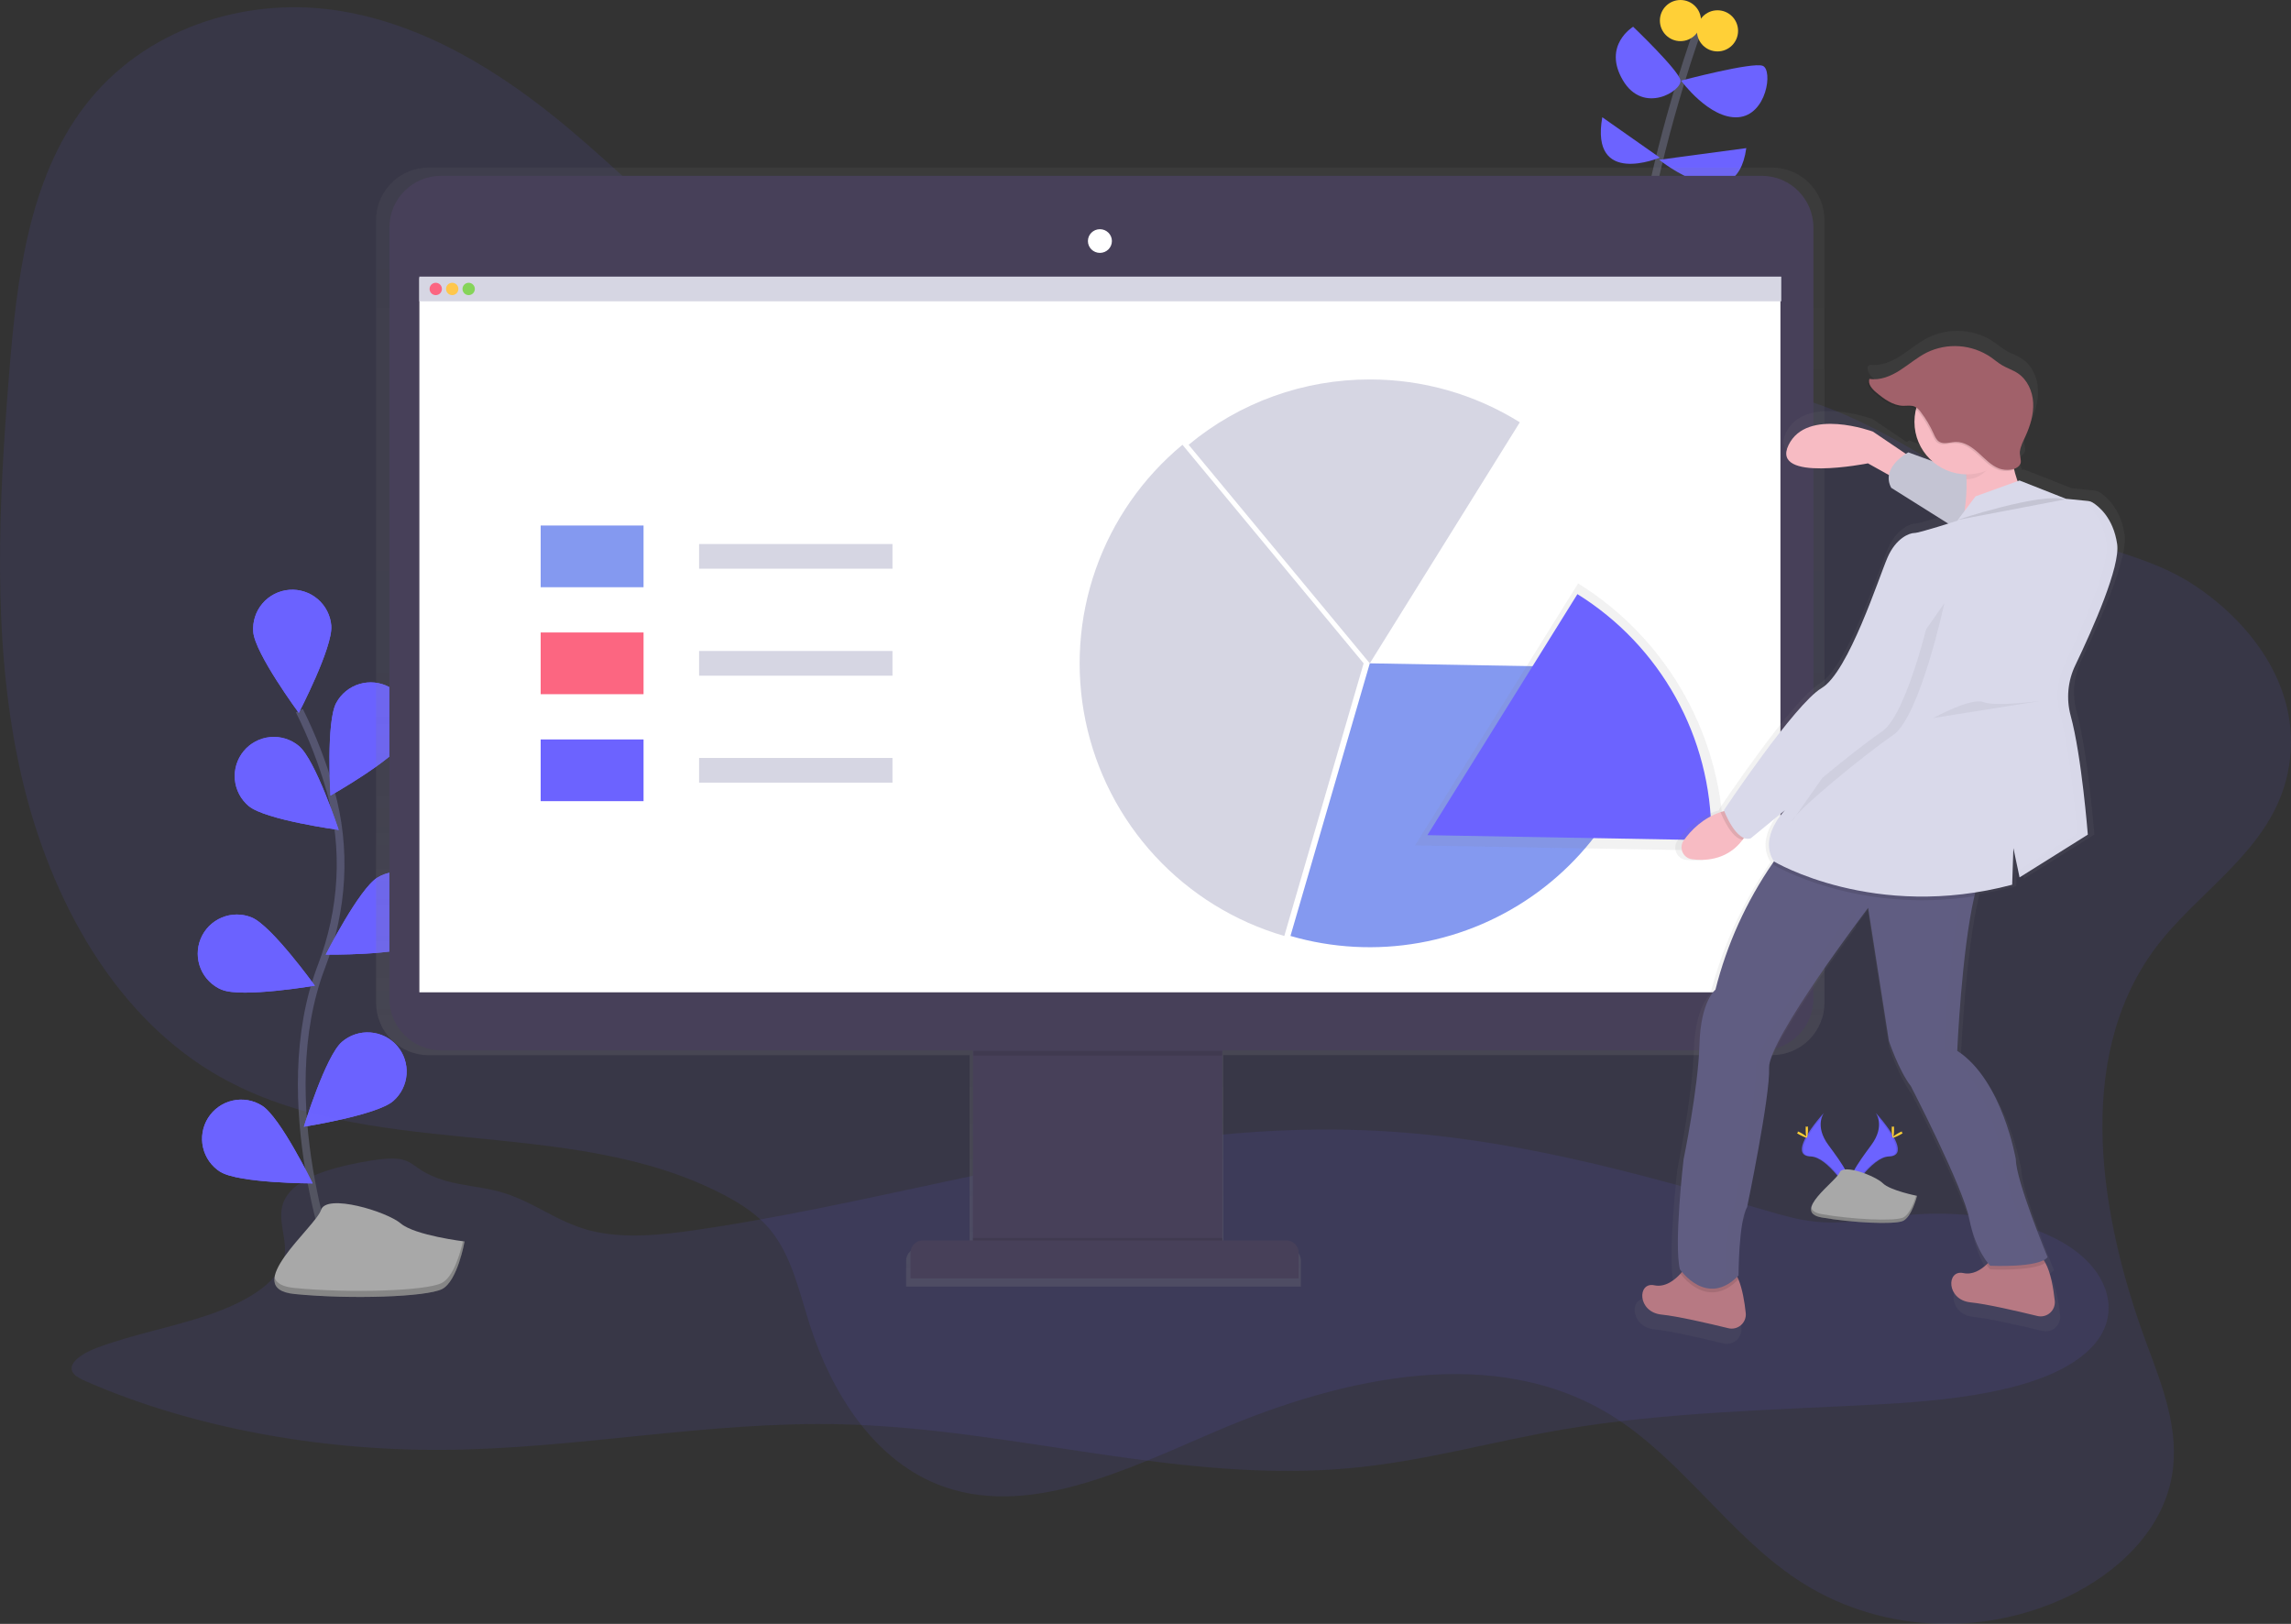 <svg width="594" height="421" viewBox="0 0 594 421" fill="none" xmlns="http://www.w3.org/2000/svg">
<rect x="0" y="0" width="594" height="421" fill="#333333" stroke="none"/>
<path opacity="0.1" d="M73.784 311.05C71.362 315.961 74.85 321.262 73.629 326.334C72.114 332.733 63.424 337.714 54.063 340.893C44.701 344.071 34.246 346.002 25.119 349.426C21.172 350.903 17.059 353.628 19.113 356.134C19.822 357.004 21.156 357.612 22.452 358.182C49.027 369.787 81.881 376.09 114.735 375.888C149.45 375.669 183.451 368.422 218.139 369.253C262.883 370.32 306.155 384.751 350.392 380.591C369.174 378.826 386.622 373.792 404.902 370.651C431.798 366.027 460.085 365.563 487.936 364.043C508.851 362.902 532.743 359.942 542.745 348.818C549.968 340.775 546.938 330.152 536.76 323.342C526.582 316.532 510.323 313.62 495.297 314.943C487.221 315.652 479.193 317.492 471.122 316.761C466.433 316.335 462.091 315.065 457.829 313.817C424.757 304.111 390.463 294.427 353.731 293.019C293.96 290.71 238.612 310.378 180.41 318.884C171.342 320.206 161.505 321.225 152.944 319.006C143.918 316.665 138.008 311.135 128.977 308.804C124.71 307.695 119.909 307.375 115.689 306.17C104.098 302.853 109.464 298.293 93.403 301.37C84.975 302.976 76.488 305.567 73.784 311.05Z" fill="#6C63FF"/>
<path d="M382.104 147.232C382.104 147.232 421.833 84.794 426.634 58.129C431.435 31.465 440.503 6.933 440.503 6.933" stroke="#535461" stroke-width="2" stroke-miterlimit="10"/>
<path d="M449.572 60.262L424.5 62.395C424.5 62.395 437.836 85.327 449.572 60.262Z" fill="#6C63FF"/>
<path d="M405.831 46.397L425.685 62.294C425.685 62.294 399.963 72.528 405.831 46.397Z" fill="#6C63FF"/>
<path d="M452.772 38.397L430.197 41.421C430.197 41.421 450.105 57.596 452.772 38.397Z" fill="#6C63FF"/>
<path d="M415.432 30.398L430.336 40.856C430.336 40.856 412.232 48.53 415.432 30.398Z" fill="#6C63FF"/>
<path d="M435.868 20.9C435.868 20.9 454.372 15.999 457.039 17.066C459.707 18.132 458.106 29.865 450.638 30.398C443.17 30.931 435.868 20.9 435.868 20.9Z" fill="#6C63FF"/>
<path d="M423.434 6.933C423.434 6.933 435.169 18.132 435.702 20.799C436.236 23.465 426.101 29.865 420.767 20.799C415.432 11.733 423.434 6.933 423.434 6.933Z" fill="#6C63FF"/>
<path d="M445.304 13.332C448.25 13.332 450.638 10.945 450.638 7.999C450.638 5.054 448.25 2.666 445.304 2.666C442.358 2.666 439.97 5.054 439.97 7.999C439.97 10.945 442.358 13.332 445.304 13.332Z" fill="#FFD037"/>
<path d="M435.702 10.666C438.648 10.666 441.037 8.278 441.037 5.333C441.037 2.388 438.648 0 435.702 0C432.756 0 430.368 2.388 430.368 5.333C430.368 8.278 432.756 10.666 435.702 10.666Z" fill="#FFD037"/>
<path d="M86.981 329.875C86.981 329.875 70.007 285.334 83.348 250.547C88.949 235.946 89.941 219.968 85.663 204.924C83.619 197.797 80.926 190.873 77.619 184.237" stroke="#535461" stroke-width="2" stroke-miterlimit="10"/>
<path d="M85.892 162.245C86.324 167.834 77.469 184.819 77.469 184.819C77.469 184.819 66.091 169.407 65.659 163.818C65.451 161.135 66.317 158.479 68.067 156.434C69.817 154.389 72.308 153.123 74.992 152.915C77.675 152.706 80.332 153.572 82.377 155.321C84.423 157.071 85.689 159.561 85.898 162.245H85.892Z" fill="#6C63FF"/>
<path d="M105.021 191.89C102.354 196.818 85.679 206.263 85.679 206.263C85.679 206.263 84.511 187.144 87.183 182.216C88.466 179.851 90.637 178.092 93.217 177.326C95.798 176.56 98.577 176.851 100.943 178.134C103.309 179.417 105.069 181.587 105.834 184.167C106.6 186.746 106.309 189.525 105.026 191.89H105.021Z" fill="#6C63FF"/>
<path d="M108.403 244.825C103.602 247.726 84.452 247.492 84.452 247.492C84.452 247.492 93.099 230.394 97.889 227.493C99.029 226.803 100.294 226.344 101.611 226.143C102.929 225.941 104.273 226.001 105.568 226.319C106.862 226.637 108.081 227.207 109.155 227.995C110.229 228.784 111.137 229.777 111.827 230.917C112.518 232.057 112.977 233.321 113.178 234.638C113.38 235.956 113.32 237.299 113.002 238.593C112.684 239.887 112.114 241.106 111.325 242.18C110.536 243.254 109.543 244.162 108.403 244.852V244.825Z" fill="#6C63FF"/>
<path d="M101.938 285.457C97.702 289.126 78.776 292.107 78.776 292.107C78.776 292.107 84.409 273.794 88.639 270.125C89.646 269.252 90.816 268.585 92.08 268.164C93.344 267.743 94.68 267.575 96.009 267.669C97.338 267.764 98.636 268.119 99.828 268.715C101.02 269.312 102.083 270.136 102.957 271.143C103.83 272.15 104.496 273.319 104.917 274.583C105.339 275.847 105.507 277.182 105.412 278.511C105.318 279.84 104.962 281.138 104.366 282.329C103.77 283.521 102.945 284.584 101.938 285.457Z" fill="#6C63FF"/>
<path d="M64.518 208.993C68.828 212.577 87.813 215.158 87.813 215.158C87.813 215.158 81.801 196.967 77.486 193.389C75.416 191.669 72.747 190.842 70.067 191.089C67.387 191.336 64.915 192.637 63.195 194.706C61.475 196.775 60.647 199.443 60.894 202.122C61.141 204.802 62.443 207.273 64.513 208.993H64.518Z" fill="#6C63FF"/>
<path d="M57.562 256.606C62.747 258.739 81.635 255.539 81.635 255.539C81.635 255.539 70.434 239.983 65.27 237.855C62.78 236.833 59.986 236.842 57.503 237.88C55.019 238.917 53.05 240.899 52.028 243.388C51.006 245.877 51.014 248.671 52.052 251.153C53.09 253.636 55.072 255.605 57.562 256.627V256.606Z" fill="#6C63FF"/>
<path d="M57.151 303.808C61.904 306.778 81.065 306.805 81.065 306.805C81.065 306.805 72.669 289.579 67.921 286.63C65.64 285.202 62.885 284.739 60.262 285.342C57.639 285.945 55.363 287.565 53.935 289.846C52.507 292.127 52.043 294.881 52.646 297.503C53.25 300.126 54.87 302.401 57.151 303.829V303.808Z" fill="#6C63FF"/>
<path d="M85.892 162.245C86.324 167.834 77.469 184.819 77.469 184.819C77.469 184.819 66.091 169.407 65.659 163.818C65.451 161.135 66.317 158.479 68.067 156.434C69.817 154.389 72.308 153.123 74.992 152.915C77.675 152.706 80.332 153.572 82.377 155.321C84.423 157.071 85.689 159.561 85.898 162.245H85.892Z" fill="#6C63FF"/>
<path d="M105.021 191.89C102.354 196.818 85.679 206.263 85.679 206.263C85.679 206.263 84.511 187.144 87.183 182.216C88.466 179.851 90.637 178.092 93.217 177.326C95.798 176.56 98.577 176.851 100.943 178.134C103.309 179.417 105.069 181.587 105.834 184.167C106.6 186.746 106.309 189.525 105.026 191.89H105.021Z" fill="#6C63FF"/>
<path d="M108.403 244.825C103.602 247.726 84.452 247.492 84.452 247.492C84.452 247.492 93.099 230.394 97.889 227.493C99.029 226.803 100.294 226.344 101.611 226.143C102.929 225.941 104.273 226.001 105.568 226.319C106.862 226.637 108.081 227.207 109.155 227.995C110.229 228.784 111.137 229.777 111.827 230.917C112.518 232.057 112.977 233.321 113.178 234.638C113.38 235.956 113.32 237.299 113.002 238.593C112.684 239.887 112.114 241.106 111.325 242.18C110.536 243.254 109.543 244.162 108.403 244.852V244.825Z" fill="#6C63FF"/>
<path d="M101.938 285.457C97.702 289.126 78.776 292.107 78.776 292.107C78.776 292.107 84.409 273.794 88.639 270.125C89.646 269.252 90.816 268.585 92.08 268.164C93.344 267.743 94.68 267.575 96.009 267.669C97.338 267.764 98.636 268.119 99.828 268.715C101.02 269.312 102.083 270.136 102.957 271.143C103.83 272.15 104.496 273.319 104.917 274.583C105.339 275.847 105.507 277.182 105.412 278.511C105.318 279.84 104.962 281.138 104.366 282.329C103.77 283.521 102.945 284.584 101.938 285.457Z" fill="#6C63FF"/>
<path d="M64.518 208.993C68.828 212.577 87.813 215.158 87.813 215.158C87.813 215.158 81.801 196.967 77.486 193.389C75.416 191.669 72.747 190.842 70.067 191.089C67.387 191.336 64.915 192.637 63.195 194.706C61.475 196.775 60.647 199.443 60.894 202.122C61.141 204.802 62.443 207.273 64.513 208.993H64.518Z" fill="#6C63FF"/>
<path d="M57.562 256.606C62.747 258.739 81.635 255.539 81.635 255.539C81.635 255.539 70.434 239.983 65.27 237.855C62.78 236.833 59.986 236.842 57.503 237.88C55.019 238.917 53.05 240.899 52.028 243.388C51.006 245.877 51.014 248.671 52.052 251.153C53.09 253.636 55.072 255.605 57.562 256.627V256.606Z" fill="#6C63FF"/>
<path d="M57.151 303.808C61.904 306.778 81.065 306.805 81.065 306.805C81.065 306.805 72.669 289.579 67.921 286.63C65.64 285.202 62.885 284.739 60.262 285.342C57.639 285.945 55.363 287.565 53.935 289.846C52.507 292.127 52.043 294.881 52.646 297.503C53.25 300.126 54.87 302.401 57.151 303.829V303.808Z" fill="#6C63FF"/>
<path d="M120.448 321.855C120.448 321.855 107.571 320.303 103.911 317.188C100.252 314.074 84.596 309.338 83.231 313.695C81.865 318.052 61.856 334.056 76.419 335.48C90.981 336.904 110.51 336.227 114.58 334.211C118.65 332.195 120.448 321.855 120.448 321.855Z" fill="#A8A8A8"/>
<path opacity="0.2" d="M76.317 333.907C90.885 335.325 110.387 334.659 114.484 332.643C117.604 331.107 119.359 324.75 120.021 321.801L120.453 321.854C120.453 321.854 118.703 332.19 114.585 334.211C110.467 336.232 90.987 336.877 76.419 335.475C72.215 335.064 70.892 333.438 71.17 331.208C71.655 332.622 73.186 333.603 76.317 333.907Z" fill="black"/>
<path opacity="0.1" d="M558.497 246.249C537.587 274.898 544.521 315.791 556.577 348.37C560.62 359.276 565.213 370.811 563.117 382.677C560.556 397.182 548.522 408.051 536.013 413.971C513.209 424.759 486.271 423.037 465.873 409.443C448.27 397.71 435.878 378.213 417.934 367.041C387.902 348.349 348.914 356.7 315.49 370.971C291.843 381.066 265.94 394.068 242.896 384.746C226.679 378.186 215.76 361.489 210.015 343.64C207.241 335.022 205.3 325.668 199.773 318.921C196.487 314.911 192.145 312.116 187.681 309.781C146.932 288.449 94.518 301.781 55.012 277.98C28.341 261.907 11.741 230.714 4.843 197.922C-2.054 165.13 -0.347 130.513 2.4 96.489C4.353 72.31 7.441 46.471 21.983 27.47C37.361 7.376 63.136 -0.613 86.186 2.539C109.235 5.69 129.895 18.506 147.978 33.758C170.59 52.828 191.393 76.757 219.516 83.978C238.671 88.906 259.021 85.418 278.934 83.877C312.22 81.306 345.388 84.266 378.354 87.61C409.911 90.81 441.687 94.383 471.575 104.873C492.726 112.296 509.491 126.327 529.404 135.916C542.382 142.166 556.662 143.617 568.878 151.691C583.952 161.637 597.576 179.257 593.154 200.402C588.977 220.502 569.592 231.045 558.497 246.249Z" fill="#6C63FF"/>
<path d="M459.413 43.447H111.139C107.528 43.445 104.064 44.876 101.508 47.426C98.953 49.976 97.514 53.437 97.51 57.047V259.965C97.514 263.575 98.953 267.036 101.508 269.586C104.064 272.136 107.528 273.567 111.139 273.564H251.388V323.572H238.191C237.329 323.572 236.502 323.914 235.892 324.522C235.282 325.131 234.938 325.957 234.937 326.819V333.56H337.291V326.809C337.289 325.947 336.946 325.121 336.336 324.512C335.726 323.903 334.899 323.561 334.037 323.561H317.186V273.548H459.413C463.021 273.551 466.483 272.122 469.039 269.576C471.594 267.029 473.034 263.573 473.042 259.965V57.047C473.038 53.437 471.6 49.976 469.044 47.426C466.488 44.876 463.024 43.445 459.413 43.447Z" fill="url(#paint0_linear)"/>
<path d="M316.935 264.077H252.247V326.483H316.935V264.077Z" fill="#474059"/>
<path opacity="0.1" d="M316.935 320.948H252.247V326.483H316.935V320.948Z" fill="black"/>
<path d="M239.274 321.577H333.503C334.352 321.577 335.166 321.914 335.766 322.514C336.367 323.114 336.704 323.928 336.704 324.777V331.432H236.073V324.777C236.073 323.928 236.41 323.114 237.01 322.514C237.611 321.914 238.425 321.577 239.274 321.577Z" fill="#474059"/>
<path d="M456.773 45.581H114.361C106.961 45.581 100.962 51.579 100.962 58.977V258.888C100.962 266.287 106.961 272.285 114.361 272.285H456.773C464.173 272.285 470.172 266.287 470.172 258.888V58.977C470.172 51.579 464.173 45.581 456.773 45.581Z" fill="#474059"/>
<path d="M461.622 72.059H108.734V257.262H461.622V72.059Z" fill="white"/>
<path d="M285.18 65.563C286.898 65.563 288.29 64.188 288.29 62.492C288.29 60.795 286.898 59.42 285.18 59.42C283.463 59.42 282.07 60.795 282.07 62.492C282.07 64.188 283.463 65.563 285.18 65.563Z" fill="white"/>
<path opacity="0.1" d="M316.871 272.439H252.385V273.655H316.871V272.439Z" fill="black"/>
<path d="M306.581 115.309C296.281 123.838 288.5 135.012 284.074 147.63C279.647 160.247 278.743 173.832 281.458 186.925C284.173 200.017 290.404 212.123 299.482 221.942C308.561 231.761 320.143 238.922 332.986 242.655L353.555 171.972L306.581 115.309Z" fill="#D6D6E3"/>
<path d="M355.155 98.377C337.998 98.351 321.375 104.343 308.182 115.309L355.155 171.972L394.053 109.485C382.387 102.206 368.907 98.356 355.155 98.377Z" fill="#D6D6E3"/>
<path d="M355.155 171.972L334.586 242.649C345.452 245.803 356.898 246.413 368.037 244.43C379.176 242.446 389.709 237.924 398.818 231.214C407.926 224.504 415.366 215.786 420.56 205.737C425.754 195.688 428.563 184.577 428.768 173.268L355.155 171.972Z" fill="#8499F0"/>
<path d="M166.856 136.241H140.184V152.24H166.856V136.241Z" fill="#8499F0"/>
<path d="M166.856 163.972H140.184V179.971H166.856V163.972Z" fill="#FC6681"/>
<path d="M166.856 191.704H140.184V207.702H166.856V191.704Z" fill="#6C63FF"/>
<path d="M231.4 141.041H181.258V147.44H231.4V141.041Z" fill="#D6D6E3"/>
<path d="M231.4 168.772H181.258V175.172H231.4V168.772Z" fill="#D6D6E3"/>
<path d="M231.4 196.503H181.258V202.903H231.4V196.503Z" fill="#D6D6E3"/>
<path d="M461.84 71.712H108.712V78.112H461.84V71.712Z" fill="#D6D6E3"/>
<path d="M112.98 76.512C113.863 76.512 114.58 75.796 114.58 74.912C114.58 74.028 113.863 73.312 112.98 73.312C112.096 73.312 111.379 74.028 111.379 74.912C111.379 75.796 112.096 76.512 112.98 76.512Z" fill="#FC6681"/>
<path d="M117.247 76.512C118.131 76.512 118.847 75.796 118.847 74.912C118.847 74.028 118.131 73.312 117.247 73.312C116.363 73.312 115.647 74.028 115.647 74.912C115.647 75.796 116.363 76.512 117.247 76.512Z" fill="#FFC74C"/>
<path d="M121.514 76.512C122.398 76.512 123.115 75.796 123.115 74.912C123.115 74.028 122.398 73.312 121.514 73.312C120.631 73.312 119.914 74.028 119.914 74.912C119.914 75.796 120.631 76.512 121.514 76.512Z" fill="#85D459"/>
<path d="M486.341 288.523C486.341 288.523 488.885 291.851 485.167 296.875C481.449 301.899 478.382 306.138 479.619 309.274C479.619 309.274 485.231 299.941 489.803 299.813C494.374 299.685 491.371 294.134 486.341 288.523Z" fill="#6C63FF"/>
<path opacity="0.1" d="M486.341 288.523C486.569 288.851 486.749 289.211 486.874 289.59C491.333 294.827 493.707 299.723 489.424 299.835C485.434 299.947 480.644 307.082 479.497 308.901C479.534 309.04 479.578 309.177 479.63 309.311C479.63 309.311 485.242 299.979 489.813 299.851C494.385 299.723 491.371 294.134 486.341 288.523Z" fill="black"/>
<path d="M491.073 292.763C491.073 293.936 490.939 294.896 490.779 294.896C490.619 294.896 490.485 293.947 490.485 292.763C490.485 291.579 490.651 292.144 490.811 292.144C490.972 292.144 491.073 291.59 491.073 292.763Z" fill="#FFD037"/>
<path d="M492.699 294.16C491.67 294.72 490.773 295.061 490.699 294.917C490.624 294.773 491.392 294.203 492.422 293.643C493.451 293.083 493.046 293.488 493.12 293.643C493.195 293.798 493.729 293.6 492.699 294.16Z" fill="#FFD037"/>
<path d="M472.898 288.523C472.898 288.523 470.354 291.851 474.072 296.875C477.79 301.899 480.857 306.138 479.619 309.274C479.619 309.274 474.008 299.941 469.436 299.813C464.865 299.685 467.873 294.134 472.898 288.523Z" fill="#6C63FF"/>
<path opacity="0.1" d="M472.898 288.523C472.67 288.851 472.49 289.211 472.365 289.59C467.905 294.827 465.532 299.723 469.815 299.835C473.805 299.947 478.595 307.082 479.742 308.901C479.705 309.04 479.661 309.177 479.609 309.311C479.609 309.311 473.997 299.979 469.426 299.851C464.854 299.723 467.873 294.134 472.898 288.523Z" fill="black"/>
<path d="M468.167 292.763C468.167 293.936 468.3 294.896 468.461 294.896C468.621 294.896 468.755 293.947 468.755 292.763C468.755 291.579 468.589 292.144 468.429 292.144C468.268 292.144 468.167 291.59 468.167 292.763Z" fill="#FFD037"/>
<path d="M466.545 294.16C467.575 294.72 468.471 295.061 468.546 294.917C468.62 294.773 467.852 294.203 466.823 293.643C465.793 293.083 466.198 293.488 466.124 293.643C466.049 293.798 465.516 293.6 466.545 294.16Z" fill="#FFD037"/>
<path d="M497.046 310.031C497.046 310.031 490.048 308.634 488.181 306.767C486.314 304.901 477.912 301.637 476.979 303.968C476.045 306.298 464.379 314.233 472.311 315.631C480.244 317.028 490.981 317.497 493.312 316.564C495.644 315.631 497.046 310.031 497.046 310.031Z" fill="#A8A8A8"/>
<path opacity="0.2" d="M472.311 314.761C480.244 316.159 490.981 316.628 493.312 315.695C495.089 314.985 496.326 311.572 496.812 309.983L497.046 310.031C497.046 310.031 495.649 315.631 493.312 316.564C490.976 317.497 480.244 317.028 472.311 315.631C470.023 315.225 469.367 314.276 469.612 313.076C469.81 313.855 470.61 314.463 472.311 314.761Z" fill="black"/>
<path d="M446.904 219.174C446.911 205.579 443.449 192.207 436.846 180.322C430.243 168.437 420.718 158.432 409.17 151.253L366.89 219.174L446.904 220.582C446.904 220.118 446.904 219.648 446.904 219.174Z" fill="url(#paint1_linear)"/>
<path d="M443.704 216.518C443.71 204.011 440.525 191.709 434.45 180.775C428.376 169.841 419.612 160.636 408.988 154.032L370.091 216.518L443.704 217.835C443.704 217.382 443.704 216.95 443.704 216.518Z" fill="#6C63FF"/>
<path d="M550.922 139.259C550.922 139.053 550.903 138.856 550.864 138.667C550.825 138.479 550.789 138.262 550.757 138.017C550.679 137.59 550.592 137.178 550.496 136.78C550.446 136.581 550.394 136.385 550.341 136.193C549.756 133.989 548.702 131.938 547.253 130.177L547.002 129.889C546.835 129.705 546.671 129.527 546.511 129.356C546.351 129.186 546.193 129.033 546.036 128.898C545.882 128.754 545.727 128.62 545.583 128.498C545.289 128.252 545.017 128.05 544.772 127.879C544.527 127.708 544.425 127.644 544.281 127.559C543.931 127.346 543.537 127.215 543.129 127.175L540.59 126.919L537.155 126.578L524.747 121.682L524.257 121.858C523.894 120.843 523.588 119.808 523.339 118.76C523.716 118.594 524.052 118.346 524.321 118.034C524.614 117.801 524.845 117.499 524.993 117.154C525.302 116.424 524.705 114.856 524.827 113.955C525.025 112.52 525.761 111.133 526.353 109.832C527.628 107.038 528.556 104.009 528.407 100.942C528.257 97.876 526.881 94.761 524.331 93.049C523.014 92.164 521.461 91.689 520.096 90.879C519.029 90.25 518.09 89.428 517.071 88.719C514.586 87.032 511.699 86.029 508.703 85.811C505.707 85.593 502.706 86.167 500.002 87.477C497.425 88.767 495.227 90.676 492.795 92.244C490.363 93.812 487.498 94.98 484.655 94.527C484.615 94.643 484.586 94.762 484.57 94.884L484.33 94.852C483.839 96.212 485.039 97.55 486.149 98.478C488.25 100.238 490.629 101.993 493.371 102.057C494.438 102.057 495.548 101.854 496.513 102.297C496.723 102.396 496.92 102.522 497.1 102.67C496.483 105.145 496.552 107.741 497.3 110.179C498.048 112.618 499.447 114.806 501.346 116.509L495.014 114.195C495.014 114.195 494.747 114.333 494.342 114.595L485.546 108.648C485.546 108.648 467.916 102.11 463.019 112.243C458.122 122.375 484.244 117.122 484.244 117.122L489.835 120.242C489.65 121.413 489.866 122.612 490.448 123.645L505.688 133.217C502.61 134.182 497.548 135.724 496.652 135.724C495.345 135.724 491.755 137.03 489.466 142.251C487.178 147.472 479.017 172.937 471.837 177.177C464.657 181.416 445.699 209.82 445.699 209.82L445.784 210.044C445.446 210.133 445.116 210.232 444.792 210.342C440.055 211.91 436.865 215.211 434.95 217.889C434.626 218.34 434.424 218.867 434.365 219.42C434.307 219.973 434.393 220.531 434.616 221.04C434.839 221.549 435.191 221.992 435.636 222.324C436.082 222.656 436.607 222.866 437.159 222.933C444.627 223.893 448.718 220.395 450.681 217.75C450.809 217.579 450.926 217.409 451.038 217.249C451.622 217.503 452.279 217.534 452.884 217.334L462.038 209.836C462.038 209.836 454.906 216.982 459.077 223.504L458.757 223.957C451.666 234.244 446.474 245.717 443.426 257.832C443.426 257.832 439.506 260.771 439.159 272.519C438.812 284.268 434.892 303.205 434.892 303.205C434.892 303.205 432.278 325.726 433.91 332.584C433.91 332.584 434.097 332.856 434.444 333.272C434.321 333.422 434.188 333.576 434.038 333.742C432.614 335.304 430.043 337.475 427.05 336.824C422.479 335.843 422.479 344.008 429.008 344.658C433.211 345.079 441.479 346.989 446.83 348.295C447.419 348.44 448.034 348.441 448.624 348.297C449.214 348.154 449.76 347.871 450.217 347.472C450.674 347.072 451.028 346.569 451.249 346.004C451.47 345.439 451.551 344.829 451.487 344.226C451.166 341.304 450.585 337.763 449.529 335.245C449.465 335.091 449.395 334.936 449.326 334.787C449.518 334.605 449.71 334.419 449.902 334.216C449.902 334.216 449.902 319.855 452.185 315.935C452.185 315.935 458.389 286.23 458.053 278.721C457.797 272.855 474.146 249.972 481.262 240.324L481.204 239.956C483.087 237.46 484.244 235.967 484.244 235.967L489.797 271.549C489.797 271.549 492.411 279.383 495.665 283.628C495.665 283.628 509.705 310.719 511.337 319.209C512.574 325.646 515.124 329.449 516.287 330.915C516.154 331.054 516.01 331.192 515.86 331.331C514.377 332.718 512.18 334.104 509.705 333.576C505.133 332.595 505.133 340.76 511.662 341.41C515.866 341.832 524.134 343.741 529.484 345.047C530.073 345.192 530.689 345.193 531.278 345.05C531.868 344.906 532.414 344.623 532.871 344.224C533.328 343.825 533.682 343.321 533.903 342.756C534.124 342.191 534.206 341.582 534.141 340.978C533.773 337.581 533.042 333.358 531.634 330.846C531.513 330.636 531.388 330.439 531.26 330.254C531.759 330.05 532.203 329.732 532.557 329.326C532.557 329.326 524.07 308.762 524.07 303.194C524.07 303.194 520.48 281.975 508.398 274.14C508.398 274.14 509.539 247.604 512.98 232.837C513.065 232.481 513.152 232.126 513.241 231.77C516.449 231.26 519.629 230.588 522.768 229.754L523.094 219.963L524.726 227.797L543.012 216.374C543.012 216.374 542.852 214.315 542.542 211.158C542.388 209.558 542.196 207.729 541.966 205.719C541.785 204.119 541.577 202.407 541.348 200.663C541.291 200.226 541.232 199.788 541.171 199.351C540.931 197.591 540.67 195.81 540.387 194.072C540.281 193.417 540.17 192.77 540.057 192.13C539.907 191.277 539.753 190.44 539.593 189.629C539.511 189.224 539.429 188.824 539.347 188.429C539.265 188.035 539.182 187.647 539.096 187.267C539.011 186.886 538.924 186.515 538.835 186.152L538.702 185.619C538.613 185.263 538.522 184.918 538.43 184.584C538.048 183.192 537.826 181.76 537.768 180.318C537.747 179.742 537.747 179.168 537.768 178.595C537.79 178.023 537.843 177.451 537.928 176.878C537.967 176.594 538.014 176.309 538.067 176.025C538.278 174.889 538.588 173.773 538.995 172.692C539.198 172.148 539.425 171.614 539.678 171.092C540.27 169.86 540.905 168.521 541.555 167.113C541.883 166.402 542.213 165.682 542.548 164.954C542.882 164.225 543.216 163.478 543.551 162.714C546.751 155.52 549.866 147.499 550.704 142.23C550.794 141.697 550.853 141.163 550.89 140.662C550.932 140.196 550.943 139.727 550.922 139.259Z" fill="url(#paint2_linear)"/>
<path d="M496.369 119.175L485.599 111.891C485.599 111.891 468.497 105.56 463.729 115.373C458.96 125.186 484.314 120.125 484.314 120.125L495.083 126.14L496.369 119.175Z" fill="#F7BBC3"/>
<path d="M528.225 341.17C523.03 339.906 515.018 338.051 510.937 337.645C504.605 337.011 504.605 329.113 509.038 330.046C511.444 330.579 513.572 329.214 515.012 327.87C515.461 327.45 515.881 327.001 516.271 326.526C516.793 325.89 517.515 325.448 518.32 325.273C520.693 324.74 525.638 323.972 528.679 325.609C529.38 326.045 529.947 326.667 530.316 327.406C531.682 329.827 532.391 333.923 532.749 337.219C532.812 337.805 532.734 338.397 532.519 338.947C532.305 339.496 531.961 339.985 531.517 340.373C531.073 340.761 530.542 341.036 529.969 341.175C529.396 341.313 528.798 341.312 528.225 341.17Z" fill="#B77983"/>
<path d="M448.105 344.338C442.909 343.074 434.897 341.218 430.816 340.813C424.484 340.178 424.484 332.28 428.917 333.214C431.819 333.838 434.316 331.742 435.697 330.227C435.862 330.04 436.017 329.864 436.151 329.694C436.673 329.058 437.395 328.616 438.199 328.441C440.573 327.907 445.517 327.139 448.558 328.777C449.449 329.257 450.158 330.312 450.729 331.672C451.753 334.115 452.329 337.539 452.628 340.386C452.692 340.972 452.613 341.565 452.398 342.114C452.184 342.663 451.84 343.153 451.396 343.54C450.952 343.928 450.421 344.203 449.848 344.342C449.275 344.481 448.677 344.48 448.105 344.338Z" fill="#B77983"/>
<path opacity="0.1" d="M450.718 331.672C443.154 339.464 436.673 331.528 435.692 330.216C435.857 330.03 436.012 329.854 436.145 329.683C436.668 329.047 437.389 328.605 438.194 328.43C440.567 327.897 445.512 327.129 448.553 328.766C449.438 329.256 450.153 330.312 450.718 331.672Z" fill="black"/>
<path opacity="0.1" d="M530.311 327.406C527.036 329.646 516.004 329.091 516.004 329.091C515.644 328.707 515.313 328.297 515.012 327.864C515.461 327.445 515.881 326.996 516.271 326.52C516.793 325.884 517.515 325.443 518.319 325.267C520.693 324.734 525.638 323.966 528.679 325.603C529.379 326.042 529.944 326.666 530.311 327.406Z" fill="black"/>
<path d="M530.887 325.929C528.668 328.776 516.004 328.147 516.004 328.147C516.004 328.147 512.206 324.35 510.622 316.116C509.038 307.882 495.446 281.601 495.446 281.601C492.278 277.484 489.744 269.869 489.744 269.869L484.362 235.359C484.362 235.359 458.368 269.565 458.682 276.855C458.997 284.145 452.98 312.948 452.98 312.948C450.761 316.745 450.761 330.68 450.761 330.68C442.525 339.213 435.558 329.08 435.558 329.08C433.958 322.43 436.508 300.586 436.508 300.586C436.508 300.586 440.306 282.225 440.626 270.823C440.946 259.421 444.771 256.59 444.771 256.59C447.729 244.844 452.766 233.722 459.643 223.749C461.558 221.008 462.843 219.547 462.843 219.547L514.116 225.562C513.132 227.739 512.391 230.017 511.908 232.357C508.574 246.681 507.464 272.423 507.464 272.423C519.2 280.023 522.667 300.602 522.667 300.602C522.651 305.983 530.887 325.929 530.887 325.929Z" fill="#605D82"/>
<g opacity="0.05">
<path opacity="0.05" d="M481.508 239.594L480.852 235.375C480.852 235.375 454.906 269.565 455.199 276.855C455.493 284.145 449.497 312.949 449.497 312.949C447.278 316.746 447.278 330.681 447.278 330.681C445.953 332.184 444.238 333.291 442.322 333.88C444.819 334.536 447.849 334.056 451.081 330.681C451.081 330.681 451.081 316.751 453.3 312.949C453.3 312.949 459.317 284.151 459.002 276.855C458.752 271.165 474.611 248.964 481.508 239.594Z" fill="black"/>
<path opacity="0.05" d="M522.971 300.597C522.971 300.597 519.488 280.017 507.768 272.418C507.768 272.418 508.878 246.681 512.212 232.351C512.695 230.012 513.436 227.734 514.42 225.557L463.115 219.542L462.779 219.947L510.622 225.557C509.638 227.734 508.897 230.012 508.414 232.351C505.08 246.676 503.97 272.418 503.97 272.418C515.706 280.017 519.173 300.597 519.173 300.597C519.173 305.978 527.409 325.929 527.409 325.929C526.102 327.609 521.163 328.062 517.333 328.179C520.373 328.259 529.377 328.286 531.202 325.929C531.186 325.929 522.971 305.984 522.971 300.597Z" fill="black"/>
</g>
<path d="M453.306 215.11C452.924 216.047 452.42 216.929 451.807 217.734C449.902 220.299 445.939 223.691 438.69 222.763C438.156 222.693 437.65 222.487 437.22 222.164C436.791 221.84 436.452 221.411 436.237 220.919C436.022 220.426 435.939 219.886 435.995 219.351C436.05 218.816 436.244 218.305 436.556 217.867C438.418 215.275 441.511 212.07 446.104 210.55C447.414 210.115 448.772 209.84 450.148 209.729L453.306 215.11Z" fill="#F7BBC3"/>
<path d="M520.181 126.567L494.785 117.282C494.785 117.282 487.498 121.079 490.352 126.466L515.055 141.979L520.181 126.567Z" fill="#D9D9EA"/>
<path opacity="0.1" d="M520.181 126.567L494.785 117.282C494.785 117.282 487.498 121.079 490.352 126.466L515.055 141.979L520.181 126.567Z" fill="black"/>
<path d="M521.051 111.261C521.051 111.261 520.736 126.14 527.382 131.207C534.029 136.273 508.062 139.121 508.062 139.121C508.062 139.121 512.18 123.922 508.062 116.008C503.944 108.094 521.051 111.261 521.051 111.261Z" fill="#F7BBC3"/>
<path opacity="0.1" d="M514.116 225.563C513.132 227.739 512.391 230.017 511.908 232.357C481.278 237.034 459.963 224.293 459.963 224.293C459.845 224.112 459.733 223.925 459.632 223.76C461.547 221.019 462.832 219.558 462.832 219.558L514.116 225.563Z" fill="black"/>
<path opacity="0.1" d="M453.305 215.11C452.924 216.047 452.42 216.929 451.807 217.734C448.873 217.248 446.531 211.644 446.099 210.55C447.409 210.115 448.766 209.84 450.142 209.729L453.305 215.11Z" fill="black"/>
<path d="M523.606 124.562L512.206 128.679L507.454 135.009C507.454 135.009 497.639 138.177 496.369 138.177C495.099 138.177 491.616 139.441 489.402 144.507C487.189 149.573 479.267 174.27 472.301 178.387C465.334 182.504 446.963 210.049 446.963 210.049C446.963 210.049 450.132 218.582 453.93 217.334L462.8 210.049C462.8 210.049 455.834 217.014 459.952 223.349C459.952 223.349 485.919 238.863 521.707 229.365L522.021 219.867L523.622 227.466L541.321 216.379C541.321 216.379 539.721 195.943 536.872 185.539C535.686 181.167 536.12 176.513 538.094 172.436C542.692 162.836 549.786 146.838 548.922 141.019C547.903 134.145 544.015 131.159 542.521 130.252C542.181 130.048 541.801 129.922 541.406 129.884L535.64 129.308L523.606 124.562Z" fill="#D9D9EA"/>
<path opacity="0.05" d="M504.13 156.378C504.13 156.378 497.793 185.837 490.827 190.573C483.86 195.309 465.174 210.518 464.539 213.051" fill="black"/>
<path d="M501.277 155.439C501.277 155.439 494.945 184.877 487.978 189.624C481.012 194.37 462.326 209.569 461.691 212.102" fill="#D9D9EA"/>
<path opacity="0.1" d="M507.294 134.849C507.294 134.849 529.164 127.564 535.48 129.468L507.294 134.849Z" fill="black"/>
<g opacity="0.05">
<path opacity="0.05" d="M538.12 172.441C542.718 162.842 549.813 146.843 548.949 141.025C547.93 134.151 544.041 131.164 542.548 130.258C542.208 130.054 541.827 129.928 541.433 129.89L538.968 129.644C539.226 129.706 539.472 129.807 539.699 129.943C541.182 130.85 545.071 133.831 546.1 140.71C546.964 146.544 539.87 162.543 535.272 172.127C533.298 176.204 532.865 180.858 534.05 185.23C536.909 195.629 538.499 216.07 538.499 216.07L523.227 225.611L523.616 227.467L541.321 216.379C541.321 216.379 539.721 195.944 536.872 185.539C535.696 181.165 536.139 176.514 538.12 172.441Z" fill="black"/>
<path opacity="0.05" d="M532.791 128.993L535.533 129.271L523.606 124.562L522.539 124.946L532.791 128.993Z" fill="black"/>
</g>
<path opacity="0.05" d="M501.277 186.141C501.277 186.141 511.092 180.76 514.26 182.024C517.429 183.288 529.143 181.71 529.143 181.71" fill="black"/>
<path opacity="0.05" d="M519.984 115.218C519.621 112.019 521.093 112.552 521.093 112.552C521.093 112.552 503.981 109.363 508.088 117.277C509.131 119.459 509.73 121.826 509.849 124.242H510.009C514.756 124.242 517.53 118.93 519.984 115.218Z" fill="black"/>
<path d="M509.987 122.978C517.509 122.978 523.606 116.882 523.606 109.363C523.606 101.844 517.509 95.748 509.987 95.748C502.466 95.748 496.369 101.844 496.369 109.363C496.369 116.882 502.466 122.978 509.987 122.978Z" fill="#F7BBC3"/>
<path opacity="0.1" d="M524.849 113.389C526.086 110.68 526.982 107.742 526.838 104.766C526.694 101.79 525.355 98.772 522.886 97.108C521.605 96.249 520.101 95.785 518.778 95.001C517.743 94.388 516.831 93.593 515.844 92.905C513.431 91.265 510.627 90.29 507.717 90.079C504.806 89.867 501.891 90.426 499.265 91.7C496.764 92.953 494.635 94.82 492.278 96.324C489.92 97.828 487.141 98.99 484.378 98.537C483.903 99.854 485.066 101.155 486.143 102.057C488.181 103.763 490.491 105.47 493.147 105.528C494.177 105.528 495.281 105.331 496.193 105.763C496.823 106.109 497.358 106.606 497.751 107.208C499.029 108.907 500.111 110.744 500.978 112.685C501.335 113.48 501.693 114.344 502.423 114.818C503.645 115.602 505.235 114.952 506.691 114.893C508.947 114.808 510.958 116.226 512.644 117.741C514.329 119.255 515.903 120.994 518.01 121.794C519.61 122.391 522.731 122.37 523.531 120.493C523.835 119.783 523.254 118.264 523.371 117.4C523.558 115.976 524.251 114.653 524.849 113.389Z" fill="black"/>
<path d="M525.163 113.075C526.401 110.366 527.297 107.427 527.153 104.451C527.009 101.476 525.67 98.457 523.2 96.793C521.92 95.935 520.416 95.471 519.093 94.687C518.058 94.073 517.146 93.279 516.159 92.591C513.745 90.951 510.942 89.976 508.031 89.764C505.121 89.553 502.206 90.112 499.58 91.386C497.078 92.639 494.95 94.505 492.592 96.009C490.235 97.513 487.455 98.676 484.692 98.222C484.218 99.54 485.38 100.841 486.458 101.742C488.496 103.449 490.805 105.155 493.462 105.214C494.491 105.214 495.595 105.017 496.508 105.449C497.138 105.795 497.673 106.291 498.065 106.894C499.35 108.59 500.44 110.425 501.314 112.365C501.671 113.16 502.029 114.024 502.759 114.499C503.981 115.283 505.571 114.632 507.027 114.573C509.283 114.488 511.294 115.907 512.98 117.421C514.665 118.936 516.239 120.674 518.346 121.474C519.946 122.071 523.067 122.05 523.867 120.173C524.171 119.464 523.59 117.944 523.707 117.08C523.872 115.677 524.587 114.333 525.163 113.075Z" fill="#A1616A"/>
<defs>
<linearGradient id="paint0_linear" x1="285.276" y1="333.56" x2="285.276" y2="43.447" gradientUnits="userSpaceOnUse">
<stop stop-color="#808080" stop-opacity="0.25"/>
<stop offset="0.54" stop-color="#808080" stop-opacity="0.12"/>
<stop offset="1" stop-color="#808080" stop-opacity="0.1"/>
</linearGradient>
<linearGradient id="paint1_linear" x1="64858.1" y1="32538.7" x2="64858.1" y2="23526" gradientUnits="userSpaceOnUse">
<stop stop-color="#808080" stop-opacity="0.25"/>
<stop offset="0.54" stop-color="#808080" stop-opacity="0.12"/>
<stop offset="1" stop-color="#808080" stop-opacity="0.1"/>
</linearGradient>
<linearGradient id="paint2_linear" x1="122047" y1="185721" x2="122047" y2="56387.6" gradientUnits="userSpaceOnUse">
<stop stop-color="#808080" stop-opacity="0.25"/>
<stop offset="0.54" stop-color="#808080" stop-opacity="0.12"/>
<stop offset="1" stop-color="#808080" stop-opacity="0.1"/>
</linearGradient>
</defs>
</svg>
